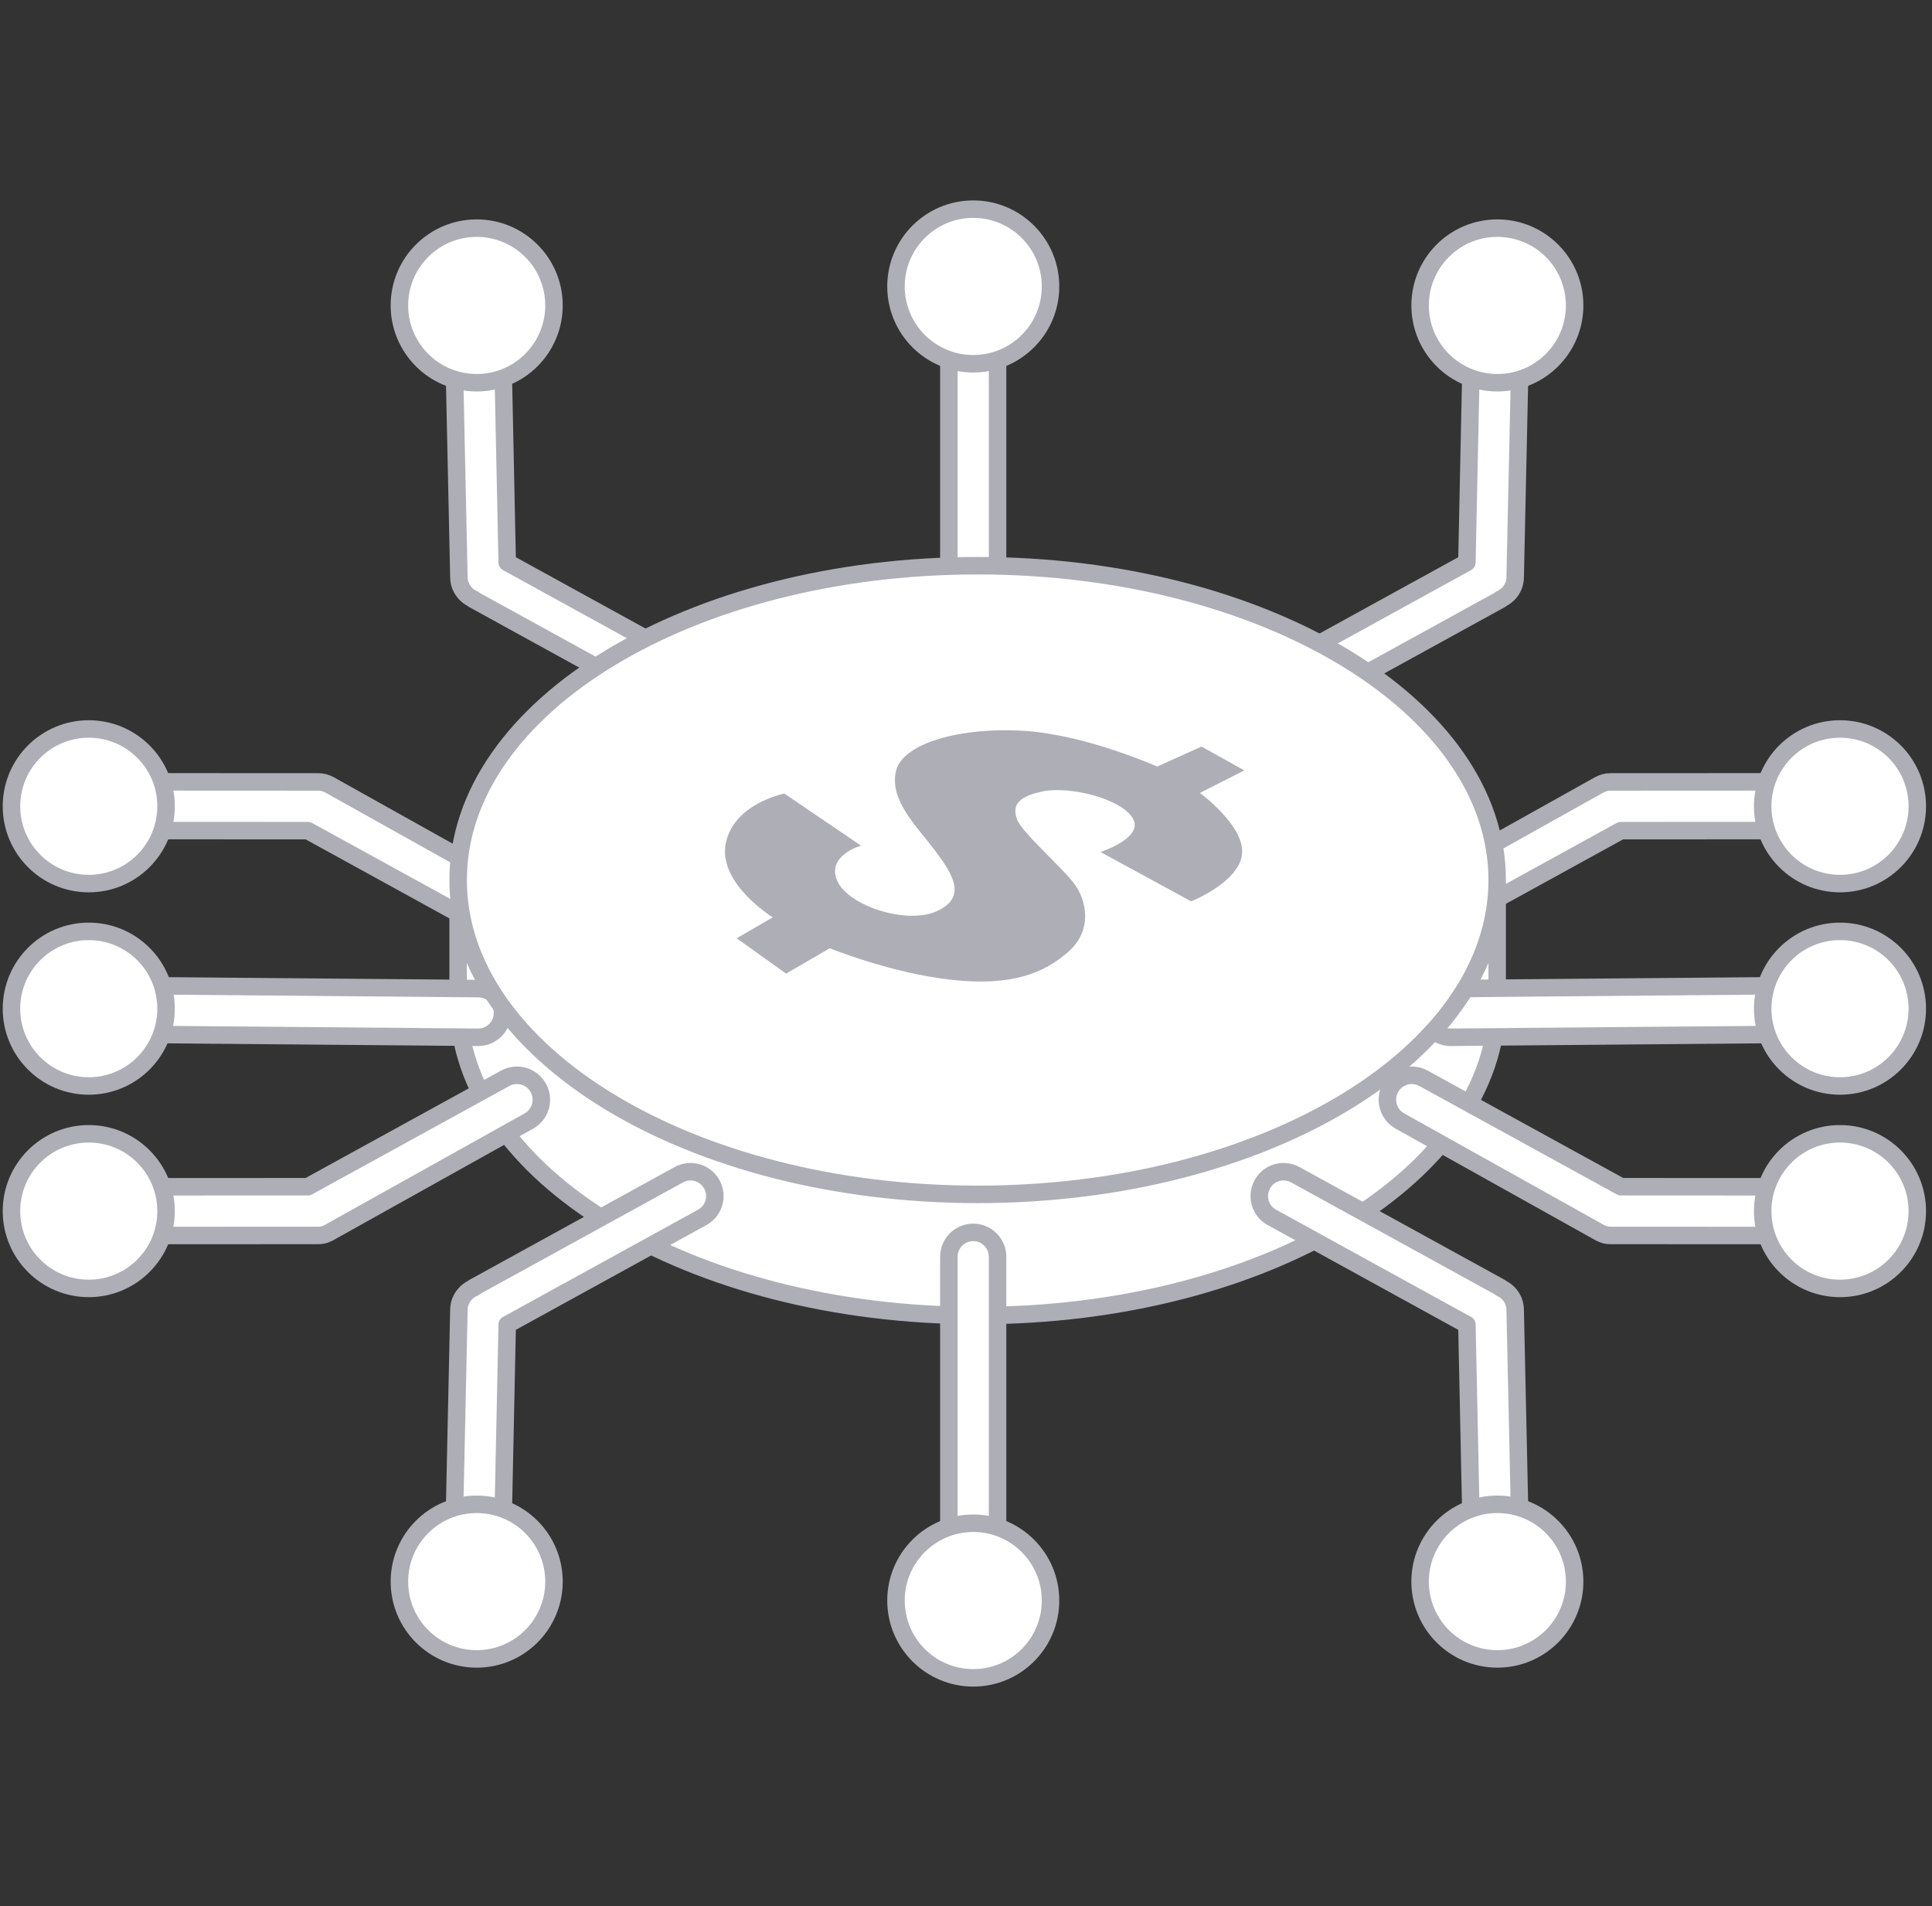 <svg width="221" height="218" viewBox="0 0 221 218" fill="none" xmlns="http://www.w3.org/2000/svg">
<rect x="0" y="0" width="221" height="218" fill="#333333" stroke="none"/>
<path d="M52.406 114.513C52.406 107.981 52.406 100.652 52.406 100.652H171.26C171.26 100.652 171.26 110.354 171.26 114.513C171.26 134.368 144.653 150.463 111.833 150.463C79.013 150.463 52.406 134.368 52.406 114.513Z" fill="white" stroke="#AEAEB7" stroke-width="2" stroke-miterlimit="10" stroke-linejoin="round"/>
<path d="M108.539 72.082C108.539 73.62 109.792 74.868 111.329 74.868C112.866 74.868 114.111 73.62 114.111 72.082V32.983H108.539V72.082Z" fill="white" stroke="#AEAEB7" stroke-width="2" stroke-miterlimit="10" stroke-linejoin="round"/>
<path d="M102.492 32.764C102.492 37.646 106.449 41.605 111.331 41.605C116.212 41.605 120.169 37.646 120.169 32.764C120.169 27.881 116.212 23.922 111.331 23.922C106.449 23.922 102.492 27.881 102.492 32.764Z" fill="white" stroke="#AEAEB7" stroke-width="2" stroke-miterlimit="10" stroke-linejoin="round"/>
<path d="M147.096 81.802C147.459 81.767 147.829 81.659 148.171 81.471L171.654 68.563L171.64 68.528C172.608 68.107 173.298 67.179 173.319 66.055L173.903 39.27L168.331 39.022L167.797 64.328L145.481 76.596C144.157 77.325 143.666 78.969 144.363 80.311C144.897 81.353 145.993 81.908 147.096 81.802Z" fill="white" stroke="#AEAEB7" stroke-width="2" stroke-miterlimit="10" stroke-linejoin="round"/>
<path d="M180.122 34.934C180.122 39.817 176.165 43.775 171.284 43.775C166.402 43.775 162.445 39.817 162.445 34.934C162.445 30.052 166.402 26.093 171.284 26.093C176.165 26.093 180.122 30.052 180.122 34.934Z" fill="white" stroke="#AEAEB7" stroke-width="2" stroke-miterlimit="10" stroke-linejoin="round"/>
<path d="M78.723 81.802C78.357 81.767 77.989 81.659 77.646 81.471L54.162 68.563L54.174 68.528C53.211 68.107 52.518 67.179 52.494 66.055L51.914 39.27L57.487 39.022L58.019 64.328L80.332 76.596C81.657 77.325 82.152 78.969 81.456 80.311C80.915 81.353 79.819 81.908 78.723 81.802Z" fill="white" stroke="#AEAEB7" stroke-width="2" stroke-miterlimit="10" stroke-linejoin="round"/>
<path d="M45.688 34.934C45.688 39.817 49.645 43.775 54.529 43.775C59.412 43.775 63.37 39.817 63.37 34.934C63.37 30.052 59.412 26.093 54.529 26.093C49.645 26.093 45.688 30.052 45.688 34.934Z" fill="white" stroke="#AEAEB7" stroke-width="2" stroke-miterlimit="10" stroke-linejoin="round"/>
<path d="M165.918 113.068C164.36 113.081 163.115 114.364 163.157 115.918C163.193 117.44 164.438 118.652 165.961 118.638L208.295 118.271C209.847 118.257 211.092 116.974 211.056 115.42C211.021 113.898 209.768 112.687 208.245 112.7L165.918 113.068Z" fill="white" stroke="#AEAEB7" stroke-width="2" stroke-miterlimit="10" stroke-linejoin="round"/>
<path d="M219.317 115.365C219.317 110.482 215.36 106.523 210.478 106.523C205.589 106.523 201.633 110.482 201.633 115.365C201.633 120.248 205.589 124.206 210.478 124.206C215.36 124.206 219.317 120.248 219.317 115.365Z" fill="white" stroke="#AEAEB7" stroke-width="2" stroke-miterlimit="10" stroke-linejoin="round"/>
<path d="M54.719 113.068C56.273 113.081 57.516 114.364 57.479 115.918C57.444 117.44 56.193 118.652 54.671 118.638L12.339 118.271C10.785 118.257 9.543 116.974 9.579 115.42C9.614 113.898 10.866 112.687 12.388 112.7L54.719 113.068Z" fill="white" stroke="#AEAEB7" stroke-width="2" stroke-miterlimit="10" stroke-linejoin="round"/>
<path d="M1.312 115.365C1.312 110.482 5.27 106.523 10.154 106.523C15.037 106.523 18.995 110.482 18.995 115.365C18.995 120.248 15.037 124.206 10.154 124.206C5.27 124.206 1.312 120.248 1.312 115.365Z" fill="white" stroke="#AEAEB7" stroke-width="2" stroke-miterlimit="10" stroke-linejoin="round"/>
<path d="M208.262 89.42C209.827 89.419 211.08 90.707 211.044 92.271C211.009 93.783 209.778 94.992 208.262 94.993L185.405 95.004L162.846 107.403C161.466 108.16 159.737 107.638 159.011 106.243C158.313 104.904 158.811 103.256 160.121 102.517L182.921 89.775C183.305 89.574 183.725 89.432 184.188 89.432L208.262 89.42Z" fill="white" stroke="#AEAEB7" stroke-width="2" stroke-miterlimit="10" stroke-linejoin="round"/>
<path d="M219.317 92.217C219.317 97.099 215.36 101.058 210.478 101.058C205.589 101.058 201.633 97.099 201.633 92.217C201.633 87.334 205.589 83.375 210.478 83.375C215.36 83.375 219.317 87.334 219.317 92.217Z" fill="white" stroke="#AEAEB7" stroke-width="2" stroke-miterlimit="10" stroke-linejoin="round"/>
<path d="M12.367 89.42C10.803 89.419 9.55 90.707 9.587 92.271C9.622 93.783 10.855 94.992 12.367 94.993L35.224 95.004L57.785 107.403C59.162 108.16 60.894 107.638 61.618 106.243C62.313 104.904 61.822 103.256 60.507 102.517L37.709 89.775C37.324 89.574 36.907 89.432 36.443 89.432L12.367 89.42Z" fill="white" stroke="#AEAEB7" stroke-width="2" stroke-miterlimit="10" stroke-linejoin="round"/>
<path d="M1.312 92.217C1.312 97.099 5.27 101.058 10.154 101.058C15.037 101.058 18.995 97.099 18.995 92.217C18.995 87.334 15.037 83.375 10.154 83.375C5.27 83.375 1.312 87.334 1.312 92.217Z" fill="white" stroke="#AEAEB7" stroke-width="2" stroke-miterlimit="10" stroke-linejoin="round"/>
<path d="M161.762 122.998C162.132 123.033 162.495 123.14 162.837 123.329L185.416 135.728L208.273 135.74C209.782 135.741 211.013 136.949 211.049 138.461C211.084 140.025 209.832 141.313 208.273 141.312L184.192 141.3C183.644 141.3 183.16 141.103 182.726 140.827L160.132 128.215C158.816 127.477 158.325 125.829 159.015 124.489C159.563 123.443 160.659 122.892 161.762 122.998Z" fill="white" stroke="#AEAEB7" stroke-width="2" stroke-miterlimit="10" stroke-linejoin="round"/>
<path d="M219.317 138.518C219.317 133.635 215.36 129.677 210.478 129.677C205.589 129.677 201.633 133.635 201.633 138.518C201.633 143.402 205.589 147.36 210.478 147.36C215.36 147.36 219.317 143.402 219.317 138.518Z" fill="white" stroke="#AEAEB7" stroke-width="2" stroke-miterlimit="10" stroke-linejoin="round"/>
<path d="M58.866 122.998C58.498 123.033 58.133 123.14 57.789 123.329L35.216 135.728L12.359 135.74C10.847 135.741 9.614 136.949 9.579 138.461C9.542 140.025 10.795 141.313 12.359 141.312L36.435 141.3C36.985 141.3 37.469 141.103 37.901 140.827L60.498 128.215C61.815 127.477 62.306 125.829 61.61 124.489C61.068 123.443 59.967 122.892 58.866 122.998Z" fill="white" stroke="#AEAEB7" stroke-width="2" stroke-miterlimit="10" stroke-linejoin="round"/>
<path d="M1.312 138.518C1.312 133.635 5.27 129.677 10.154 129.677C15.037 129.677 18.995 133.635 18.995 138.518C18.995 143.402 15.037 147.36 10.154 147.36C5.27 147.36 1.312 143.402 1.312 138.518Z" fill="white" stroke="#AEAEB7" stroke-width="2" stroke-miterlimit="10" stroke-linejoin="round"/>
<path d="M52.406 100.652C52.406 80.796 79.013 64.701 111.833 64.701C144.653 64.701 171.26 80.796 171.26 100.652C171.26 120.507 144.653 136.603 111.833 136.603C79.013 136.603 52.406 120.507 52.406 100.652Z" fill="white" stroke="#AEAEB7" stroke-width="2" stroke-miterlimit="10" stroke-linejoin="round"/>
<path d="M108.539 143.737C108.539 142.198 109.792 140.952 111.329 140.952C112.866 140.952 114.111 142.198 114.111 143.737V182.835H108.539V143.737Z" fill="white" stroke="#AEAEB7" stroke-width="2" stroke-miterlimit="10" stroke-linejoin="round"/>
<path d="M102.492 183.058C102.492 178.175 106.449 174.217 111.331 174.217C116.212 174.217 120.169 178.175 120.169 183.058C120.169 187.941 116.212 191.899 111.331 191.899C106.449 191.899 102.492 187.941 102.492 183.058Z" fill="white" stroke="#AEAEB7" stroke-width="2" stroke-miterlimit="10" stroke-linejoin="round"/>
<path d="M147.096 134.026C147.459 134.062 147.829 134.169 148.171 134.358L171.654 147.265L171.64 147.3C172.608 147.72 173.298 148.65 173.319 149.773L173.903 176.557L168.331 176.806L167.797 151.5L145.481 139.232C144.157 138.503 143.666 136.859 144.363 135.517C144.897 134.475 145.993 133.92 147.096 134.026Z" fill="white" stroke="#AEAEB7" stroke-width="2" stroke-miterlimit="10" stroke-linejoin="round"/>
<path d="M180.122 180.893C180.122 176.01 176.165 172.052 171.284 172.052C166.402 172.052 162.445 176.01 162.445 180.893C162.445 185.776 166.402 189.734 171.284 189.734C176.165 189.734 180.122 185.776 180.122 180.893Z" fill="white" stroke="#AEAEB7" stroke-width="2" stroke-miterlimit="10" stroke-linejoin="round"/>
<path d="M78.723 134.026C78.357 134.062 77.989 134.169 77.646 134.358L54.162 147.265L54.174 147.3C53.211 147.72 52.518 148.65 52.494 149.773L51.914 176.557L57.487 176.806L58.019 151.5L80.332 139.232C81.657 138.503 82.152 136.859 81.456 135.517C80.915 134.475 79.819 133.92 78.723 134.026Z" fill="white" stroke="#AEAEB7" stroke-width="2" stroke-miterlimit="10" stroke-linejoin="round"/>
<path d="M45.688 180.893C45.688 176.01 49.645 172.052 54.529 172.052C59.412 172.052 63.37 176.01 63.37 180.893C63.37 185.776 59.412 189.734 54.529 189.734C49.645 189.734 45.688 185.776 45.688 180.893Z" fill="white" stroke="#AEAEB7" stroke-width="2" stroke-miterlimit="10" stroke-linejoin="round"/>
<path d="M136.254 103.09C136.254 103.09 141.747 100.916 142.075 97.681C142.402 94.445 137.257 90.692 137.257 90.692L142.338 88.113L137.442 85.388L132.361 87.677C132.361 87.677 124.334 84.061 117.203 83.592C110.08 83.123 103.17 84.934 102.466 88.273C101.768 91.612 104.935 94.576 106.978 97.307C109.027 100.037 110.635 102.618 107.184 104.204C103.725 105.791 97.015 103.608 95.763 100.727C94.512 97.845 98.488 96.718 98.488 96.718L89.725 90.763C89.725 90.763 83.909 91.898 83.017 96.481C82.124 101.065 88.396 104.917 88.396 104.917L84.271 107.316L89.924 111.355L94.913 108.452C94.913 108.452 101.897 111.304 108.856 112.065C115.816 112.826 119.466 111.27 122.22 108.845C124.967 106.42 124.348 103.011 122.868 101.053C121.388 99.096 116.855 95.184 116.335 93.704C115.816 92.224 116.243 91.133 119.317 90.509C122.384 89.886 128.262 91.34 129.579 93.59C130.895 95.839 125.885 97.447 125.885 97.447L136.254 103.09Z" fill="#AEAEB7"/>
</svg>
